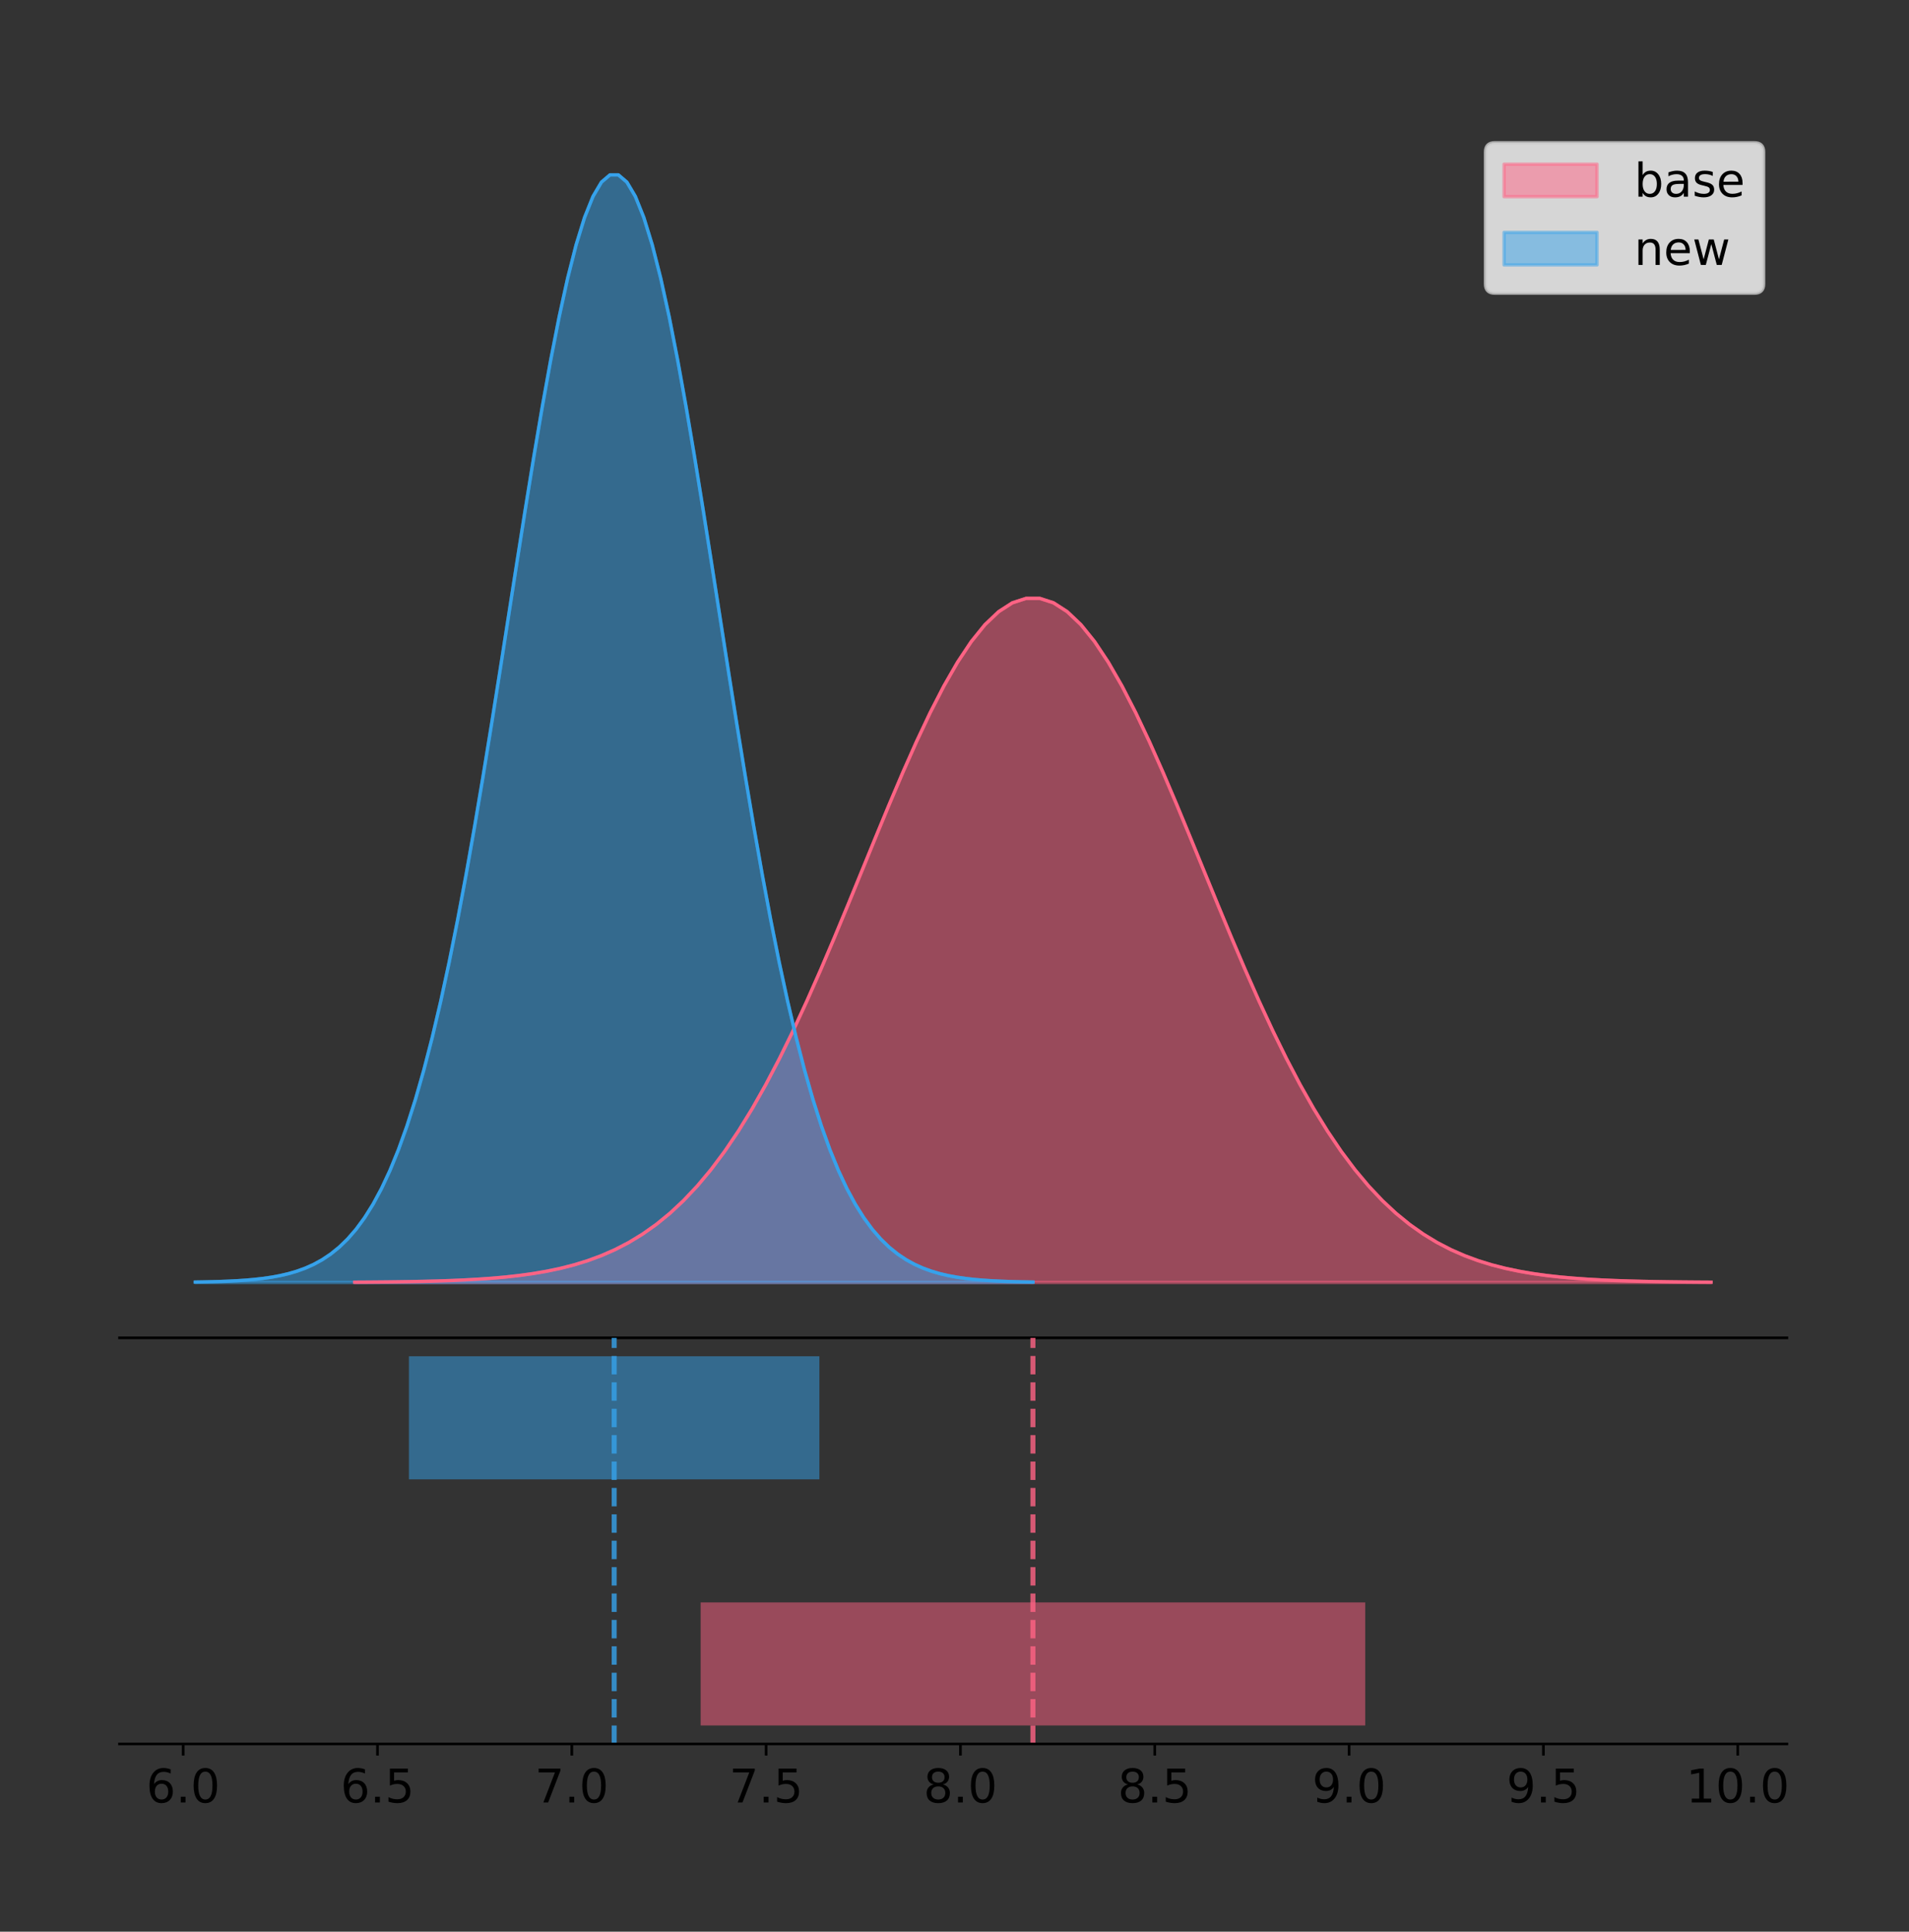 <?xml version="1.0" encoding="utf-8" standalone="no"?>
<!DOCTYPE svg PUBLIC "-//W3C//DTD SVG 1.1//EN"
  "http://www.w3.org/Graphics/SVG/1.1/DTD/svg11.dtd">
<!-- Created with matplotlib (https://matplotlib.org/) -->
<svg height="581.789pt" version="1.1" viewBox="0 0 574.985 581.789" width="574.985pt" xmlns="http://www.w3.org/2000/svg" xmlns:xlink="http://www.w3.org/1999/xlink">
 <rect x="0" y="0" width="574.985" height="581.789" fill="#333333" stroke="none"/>
 <defs>
  <style type="text/css">
*{stroke-linecap:butt;stroke-linejoin:round;}
  </style>
 </defs>
 <g id="figure_1">
  <g id="patch_1">
   <path d="M 0 581.789 
L 574.985 581.789 
L 574.985 0 
L 0 0 
z
" style="fill:none;"/>
  </g>
  <g id="axes_1">
   <g id="patch_2">
    <path d="M 36 402.93 
L 538.2 402.93 
L 538.2 36 
L 36 36 
z
" style="fill:none;"/>
   </g>
   <g id="PolyCollection_1">
    <defs>
     <path d="M 106.86 -195.538 
L 106.86 -195.607 
L 110.987 -195.633 
L 115.113 -195.668 
L 119.239 -195.715 
L 123.366 -195.777 
L 127.492 -195.859 
L 131.619 -195.966 
L 135.745 -196.104 
L 139.871 -196.283 
L 143.998 -196.512 
L 148.124 -196.803 
L 152.251 -197.169 
L 156.377 -197.629 
L 160.503 -198.2 
L 164.63 -198.906 
L 168.756 -199.77 
L 172.882 -200.822 
L 177.009 -202.093 
L 181.135 -203.616 
L 185.262 -205.429 
L 189.388 -207.569 
L 193.514 -210.078 
L 197.641 -212.995 
L 201.767 -216.36 
L 205.894 -220.213 
L 210.02 -224.589 
L 214.146 -229.518 
L 218.273 -235.025 
L 222.399 -241.125 
L 226.526 -247.825 
L 230.652 -255.12 
L 234.778 -262.99 
L 238.905 -271.403 
L 243.031 -280.31 
L 247.157 -289.647 
L 251.284 -299.331 
L 255.41 -309.267 
L 259.537 -319.343 
L 263.663 -329.434 
L 267.789 -339.406 
L 271.916 -349.114 
L 276.042 -358.41 
L 280.169 -367.145 
L 284.295 -375.171 
L 288.421 -382.348 
L 292.548 -388.548 
L 296.674 -393.656 
L 300.801 -397.575 
L 304.927 -400.231 
L 309.053 -401.572 
L 313.18 -401.572 
L 317.306 -400.231 
L 321.432 -397.575 
L 325.559 -393.656 
L 329.685 -388.548 
L 333.812 -382.348 
L 337.938 -375.171 
L 342.064 -367.145 
L 346.191 -358.41 
L 350.317 -349.114 
L 354.444 -339.406 
L 358.57 -329.434 
L 362.696 -319.343 
L 366.823 -309.267 
L 370.949 -299.331 
L 375.076 -289.647 
L 379.202 -280.31 
L 383.328 -271.403 
L 387.455 -262.99 
L 391.581 -255.12 
L 395.707 -247.825 
L 399.834 -241.125 
L 403.96 -235.025 
L 408.087 -229.518 
L 412.213 -224.589 
L 416.339 -220.213 
L 420.466 -216.36 
L 424.592 -212.995 
L 428.719 -210.078 
L 432.845 -207.569 
L 436.971 -205.429 
L 441.098 -203.616 
L 445.224 -202.093 
L 449.351 -200.822 
L 453.477 -199.77 
L 457.603 -198.906 
L 461.73 -198.2 
L 465.856 -197.629 
L 469.982 -197.169 
L 474.109 -196.803 
L 478.235 -196.512 
L 482.362 -196.283 
L 486.488 -196.104 
L 490.614 -195.966 
L 494.741 -195.859 
L 498.867 -195.777 
L 502.994 -195.715 
L 507.12 -195.668 
L 511.246 -195.633 
L 515.373 -195.607 
L 515.373 -195.538 
L 515.373 -195.538 
L 511.246 -195.538 
L 507.12 -195.538 
L 502.994 -195.538 
L 498.867 -195.538 
L 494.741 -195.538 
L 490.614 -195.538 
L 486.488 -195.538 
L 482.362 -195.538 
L 478.235 -195.538 
L 474.109 -195.538 
L 469.982 -195.538 
L 465.856 -195.538 
L 461.73 -195.538 
L 457.603 -195.538 
L 453.477 -195.538 
L 449.351 -195.538 
L 445.224 -195.538 
L 441.098 -195.538 
L 436.971 -195.538 
L 432.845 -195.538 
L 428.719 -195.538 
L 424.592 -195.538 
L 420.466 -195.538 
L 416.339 -195.538 
L 412.213 -195.538 
L 408.087 -195.538 
L 403.96 -195.538 
L 399.834 -195.538 
L 395.707 -195.538 
L 391.581 -195.538 
L 387.455 -195.538 
L 383.328 -195.538 
L 379.202 -195.538 
L 375.076 -195.538 
L 370.949 -195.538 
L 366.823 -195.538 
L 362.696 -195.538 
L 358.57 -195.538 
L 354.444 -195.538 
L 350.317 -195.538 
L 346.191 -195.538 
L 342.064 -195.538 
L 337.938 -195.538 
L 333.812 -195.538 
L 329.685 -195.538 
L 325.559 -195.538 
L 321.432 -195.538 
L 317.306 -195.538 
L 313.18 -195.538 
L 309.053 -195.538 
L 304.927 -195.538 
L 300.801 -195.538 
L 296.674 -195.538 
L 292.548 -195.538 
L 288.421 -195.538 
L 284.295 -195.538 
L 280.169 -195.538 
L 276.042 -195.538 
L 271.916 -195.538 
L 267.789 -195.538 
L 263.663 -195.538 
L 259.537 -195.538 
L 255.41 -195.538 
L 251.284 -195.538 
L 247.157 -195.538 
L 243.031 -195.538 
L 238.905 -195.538 
L 234.778 -195.538 
L 230.652 -195.538 
L 226.526 -195.538 
L 222.399 -195.538 
L 218.273 -195.538 
L 214.146 -195.538 
L 210.02 -195.538 
L 205.894 -195.538 
L 201.767 -195.538 
L 197.641 -195.538 
L 193.514 -195.538 
L 189.388 -195.538 
L 185.262 -195.538 
L 181.135 -195.538 
L 177.009 -195.538 
L 172.882 -195.538 
L 168.756 -195.538 
L 164.63 -195.538 
L 160.503 -195.538 
L 156.377 -195.538 
L 152.251 -195.538 
L 148.124 -195.538 
L 143.998 -195.538 
L 139.871 -195.538 
L 135.745 -195.538 
L 131.619 -195.538 
L 127.492 -195.538 
L 123.366 -195.538 
L 119.239 -195.538 
L 115.113 -195.538 
L 110.987 -195.538 
L 106.86 -195.538 
z
" id="m782795d3f2" style="stroke:#ff6384;stroke-opacity:0.5;"/>
    </defs>
    <g clip-path="url(#p6b4348c698)">
     <use style="fill:#ff6384;fill-opacity:0.5;stroke:#ff6384;stroke-opacity:0.5;" x="0" xlink:href="#m782795d3f2" y="581.789"/>
    </g>
   </g>
   <g id="PolyCollection_2">
    <defs>
     <path d="M 58.827 -195.538 
L 58.827 -195.65 
L 61.376 -195.692 
L 63.925 -195.749 
L 66.473 -195.825 
L 69.022 -195.925 
L 71.571 -196.058 
L 74.119 -196.23 
L 76.668 -196.455 
L 79.217 -196.744 
L 81.766 -197.115 
L 84.314 -197.585 
L 86.863 -198.179 
L 89.412 -198.923 
L 91.96 -199.848 
L 94.509 -200.99 
L 97.058 -202.39 
L 99.607 -204.093 
L 102.155 -206.151 
L 104.704 -208.617 
L 107.253 -211.552 
L 109.801 -215.017 
L 112.35 -219.078 
L 114.899 -223.801 
L 117.447 -229.25 
L 119.996 -235.488 
L 122.545 -242.572 
L 125.094 -250.552 
L 127.642 -259.468 
L 130.191 -269.344 
L 132.74 -280.192 
L 135.288 -292.002 
L 137.837 -304.744 
L 140.386 -318.365 
L 142.934 -332.786 
L 145.483 -347.901 
L 148.032 -363.58 
L 150.581 -379.667 
L 153.129 -395.98 
L 155.678 -412.318 
L 158.227 -428.462 
L 160.775 -444.18 
L 163.324 -459.23 
L 165.873 -473.372 
L 168.421 -486.366 
L 170.97 -497.987 
L 173.519 -508.025 
L 176.068 -516.294 
L 178.616 -522.64 
L 181.165 -526.94 
L 183.714 -529.111 
L 186.262 -529.111 
L 188.811 -526.94 
L 191.36 -522.64 
L 193.908 -516.294 
L 196.457 -508.025 
L 199.006 -497.987 
L 201.555 -486.366 
L 204.103 -473.372 
L 206.652 -459.23 
L 209.201 -444.18 
L 211.749 -428.462 
L 214.298 -412.318 
L 216.847 -395.98 
L 219.395 -379.667 
L 221.944 -363.58 
L 224.493 -347.901 
L 227.042 -332.786 
L 229.59 -318.365 
L 232.139 -304.744 
L 234.688 -292.002 
L 237.236 -280.192 
L 239.785 -269.344 
L 242.334 -259.468 
L 244.883 -250.552 
L 247.431 -242.572 
L 249.98 -235.488 
L 252.529 -229.25 
L 255.077 -223.801 
L 257.626 -219.078 
L 260.175 -215.017 
L 262.723 -211.552 
L 265.272 -208.617 
L 267.821 -206.151 
L 270.37 -204.093 
L 272.918 -202.39 
L 275.467 -200.99 
L 278.016 -199.848 
L 280.564 -198.923 
L 283.113 -198.179 
L 285.662 -197.585 
L 288.21 -197.115 
L 290.759 -196.744 
L 293.308 -196.455 
L 295.857 -196.23 
L 298.405 -196.058 
L 300.954 -195.925 
L 303.503 -195.825 
L 306.051 -195.749 
L 308.6 -195.692 
L 311.149 -195.65 
L 311.149 -195.538 
L 311.149 -195.538 
L 308.6 -195.538 
L 306.051 -195.538 
L 303.503 -195.538 
L 300.954 -195.538 
L 298.405 -195.538 
L 295.857 -195.538 
L 293.308 -195.538 
L 290.759 -195.538 
L 288.21 -195.538 
L 285.662 -195.538 
L 283.113 -195.538 
L 280.564 -195.538 
L 278.016 -195.538 
L 275.467 -195.538 
L 272.918 -195.538 
L 270.37 -195.538 
L 267.821 -195.538 
L 265.272 -195.538 
L 262.723 -195.538 
L 260.175 -195.538 
L 257.626 -195.538 
L 255.077 -195.538 
L 252.529 -195.538 
L 249.98 -195.538 
L 247.431 -195.538 
L 244.883 -195.538 
L 242.334 -195.538 
L 239.785 -195.538 
L 237.236 -195.538 
L 234.688 -195.538 
L 232.139 -195.538 
L 229.59 -195.538 
L 227.042 -195.538 
L 224.493 -195.538 
L 221.944 -195.538 
L 219.395 -195.538 
L 216.847 -195.538 
L 214.298 -195.538 
L 211.749 -195.538 
L 209.201 -195.538 
L 206.652 -195.538 
L 204.103 -195.538 
L 201.555 -195.538 
L 199.006 -195.538 
L 196.457 -195.538 
L 193.908 -195.538 
L 191.36 -195.538 
L 188.811 -195.538 
L 186.262 -195.538 
L 183.714 -195.538 
L 181.165 -195.538 
L 178.616 -195.538 
L 176.068 -195.538 
L 173.519 -195.538 
L 170.97 -195.538 
L 168.421 -195.538 
L 165.873 -195.538 
L 163.324 -195.538 
L 160.775 -195.538 
L 158.227 -195.538 
L 155.678 -195.538 
L 153.129 -195.538 
L 150.581 -195.538 
L 148.032 -195.538 
L 145.483 -195.538 
L 142.934 -195.538 
L 140.386 -195.538 
L 137.837 -195.538 
L 135.288 -195.538 
L 132.74 -195.538 
L 130.191 -195.538 
L 127.642 -195.538 
L 125.094 -195.538 
L 122.545 -195.538 
L 119.996 -195.538 
L 117.447 -195.538 
L 114.899 -195.538 
L 112.35 -195.538 
L 109.801 -195.538 
L 107.253 -195.538 
L 104.704 -195.538 
L 102.155 -195.538 
L 99.607 -195.538 
L 97.058 -195.538 
L 94.509 -195.538 
L 91.96 -195.538 
L 89.412 -195.538 
L 86.863 -195.538 
L 84.314 -195.538 
L 81.766 -195.538 
L 79.217 -195.538 
L 76.668 -195.538 
L 74.119 -195.538 
L 71.571 -195.538 
L 69.022 -195.538 
L 66.473 -195.538 
L 63.925 -195.538 
L 61.376 -195.538 
L 58.827 -195.538 
z
" id="m481fa9798a" style="stroke:#36a2eb;stroke-opacity:0.5;"/>
    </defs>
    <g clip-path="url(#p6b4348c698)">
     <use style="fill:#36a2eb;fill-opacity:0.5;stroke:#36a2eb;stroke-opacity:0.5;" x="0" xlink:href="#m481fa9798a" y="581.789"/>
    </g>
   </g>
   <g id="line2d_1">
    <path clip-path="url(#p6b4348c698)" d="M 106.86 386.182 
L 110.987 386.156 
L 115.113 386.121 
L 119.239 386.074 
L 123.366 386.012 
L 127.492 385.93 
L 131.619 385.824 
L 135.745 385.685 
L 139.871 385.506 
L 143.998 385.278 
L 148.124 384.987 
L 152.251 384.62 
L 156.377 384.161 
L 160.503 383.589 
L 164.63 382.884 
L 168.756 382.019 
L 172.882 380.967 
L 177.009 379.696 
L 181.135 378.173 
L 185.262 376.36 
L 189.388 374.22 
L 193.514 371.712 
L 197.641 368.795 
L 201.767 365.429 
L 205.894 361.576 
L 210.02 357.2 
L 214.146 352.271 
L 218.273 346.765 
L 222.399 340.664 
L 226.526 333.964 
L 230.652 326.669 
L 234.778 318.799 
L 238.905 310.386 
L 243.031 301.479 
L 247.157 292.143 
L 251.284 282.458 
L 255.41 272.522 
L 259.537 262.446 
L 263.663 252.355 
L 267.789 242.383 
L 271.916 232.675 
L 276.042 223.379 
L 280.169 214.645 
L 284.295 206.619 
L 288.421 199.441 
L 292.548 193.241 
L 296.674 188.133 
L 300.801 184.214 
L 304.927 181.558 
L 309.053 180.217 
L 313.18 180.217 
L 317.306 181.558 
L 321.432 184.214 
L 325.559 188.133 
L 329.685 193.241 
L 333.812 199.441 
L 337.938 206.619 
L 342.064 214.645 
L 346.191 223.379 
L 350.317 232.675 
L 354.444 242.383 
L 358.57 252.355 
L 362.696 262.446 
L 366.823 272.522 
L 370.949 282.458 
L 375.076 292.143 
L 379.202 301.479 
L 383.328 310.386 
L 387.455 318.799 
L 391.581 326.669 
L 395.707 333.964 
L 399.834 340.664 
L 403.96 346.765 
L 408.087 352.271 
L 412.213 357.2 
L 416.339 361.576 
L 420.466 365.429 
L 424.592 368.795 
L 428.719 371.712 
L 432.845 374.22 
L 436.971 376.36 
L 441.098 378.173 
L 445.224 379.696 
L 449.351 380.967 
L 453.477 382.019 
L 457.603 382.884 
L 461.73 383.589 
L 465.856 384.161 
L 469.982 384.62 
L 474.109 384.987 
L 478.235 385.278 
L 482.362 385.506 
L 486.488 385.685 
L 490.614 385.824 
L 494.741 385.93 
L 498.867 386.012 
L 502.994 386.074 
L 507.12 386.121 
L 511.246 386.156 
L 515.373 386.182 
" style="fill:none;stroke:#ff6384;stroke-linecap:square;"/>
   </g>
   <g id="line2d_2">
    <path clip-path="url(#p6b4348c698)" d="M 58.827 386.139 
L 61.376 386.097 
L 63.925 386.04 
L 66.473 385.965 
L 69.022 385.864 
L 71.571 385.732 
L 74.119 385.559 
L 76.668 385.334 
L 79.217 385.045 
L 81.766 384.675 
L 84.314 384.204 
L 86.863 383.61 
L 89.412 382.867 
L 91.96 381.941 
L 94.509 380.799 
L 97.058 379.399 
L 99.607 377.696 
L 102.155 375.639 
L 104.704 373.172 
L 107.253 370.238 
L 109.801 366.772 
L 112.35 362.711 
L 114.899 357.989 
L 117.447 352.539 
L 119.996 346.301 
L 122.545 339.217 
L 125.094 331.237 
L 127.642 322.322 
L 130.191 312.445 
L 132.74 301.597 
L 135.288 289.787 
L 137.837 277.045 
L 140.386 263.424 
L 142.934 249.004 
L 145.483 233.888 
L 148.032 218.209 
L 150.581 202.123 
L 153.129 185.809 
L 155.678 169.471 
L 158.227 153.327 
L 160.775 137.61 
L 163.324 122.559 
L 165.873 108.418 
L 168.421 95.423 
L 170.97 83.803 
L 173.519 73.765 
L 176.068 65.495 
L 178.616 59.15 
L 181.165 54.85 
L 183.714 52.679 
L 186.262 52.679 
L 188.811 54.85 
L 191.36 59.15 
L 193.908 65.495 
L 196.457 73.765 
L 199.006 83.803 
L 201.555 95.423 
L 204.103 108.418 
L 206.652 122.559 
L 209.201 137.61 
L 211.749 153.327 
L 214.298 169.471 
L 216.847 185.809 
L 219.395 202.123 
L 221.944 218.209 
L 224.493 233.888 
L 227.042 249.004 
L 229.59 263.424 
L 232.139 277.045 
L 234.688 289.787 
L 237.236 301.597 
L 239.785 312.445 
L 242.334 322.322 
L 244.883 331.237 
L 247.431 339.217 
L 249.98 346.301 
L 252.529 352.539 
L 255.077 357.989 
L 257.626 362.711 
L 260.175 366.772 
L 262.723 370.238 
L 265.272 373.172 
L 267.821 375.639 
L 270.37 377.696 
L 272.918 379.399 
L 275.467 380.799 
L 278.016 381.941 
L 280.564 382.867 
L 283.113 383.61 
L 285.662 384.204 
L 288.21 384.675 
L 290.759 385.045 
L 293.308 385.334 
L 295.857 385.559 
L 298.405 385.732 
L 300.954 385.864 
L 303.503 385.965 
L 306.051 386.04 
L 308.6 386.097 
L 311.149 386.139 
" style="fill:none;stroke:#36a2eb;stroke-linecap:square;"/>
   </g>
   <g id="patch_3">
    <path d="M 36 402.93 
L 538.2 402.93 
" style="fill:none;stroke:#000000;stroke-linecap:square;stroke-linejoin:miter;stroke-width:0.8;"/>
   </g>
   <g id="legend_1">
    <g id="patch_4">
     <path d="M 450.225 88.299 
L 528.4 88.299 
Q 531.2 88.299 531.2 85.499 
L 531.2 45.8 
Q 531.2 43 528.4 43 
L 450.225 43 
Q 447.425 43 447.425 45.8 
L 447.425 85.499 
Q 447.425 88.299 450.225 88.299 
z
" style="fill:#ffffff;opacity:0.8;stroke:#cccccc;stroke-linejoin:miter;"/>
    </g>
    <g id="patch_5">
     <path d="M 453.025 59.238 
L 481.025 59.238 
L 481.025 49.438 
L 453.025 49.438 
z
" style="fill:#ff6384;opacity:0.5;stroke:#ff6384;stroke-linejoin:miter;"/>
    </g>
    <g id="text_1">
     <!-- base -->
     <defs>
      <path d="M 48.688 27.297 
Q 48.688 37.203 44.609 42.844 
Q 40.531 48.484 33.406 48.484 
Q 26.266 48.484 22.188 42.844 
Q 18.109 37.203 18.109 27.297 
Q 18.109 17.391 22.188 11.75 
Q 26.266 6.109 33.406 6.109 
Q 40.531 6.109 44.609 11.75 
Q 48.688 17.391 48.688 27.297 
z
M 18.109 46.391 
Q 20.953 51.266 25.266 53.625 
Q 29.594 56 35.594 56 
Q 45.562 56 51.781 48.094 
Q 58.016 40.188 58.016 27.297 
Q 58.016 14.406 51.781 6.484 
Q 45.562 -1.422 35.594 -1.422 
Q 29.594 -1.422 25.266 0.953 
Q 20.953 3.328 18.109 8.203 
L 18.109 0 
L 9.078 0 
L 9.078 75.984 
L 18.109 75.984 
z
" id="DejaVuSans-98"/>
      <path d="M 34.281 27.484 
Q 23.391 27.484 19.188 25 
Q 14.984 22.516 14.984 16.5 
Q 14.984 11.719 18.141 8.906 
Q 21.297 6.109 26.703 6.109 
Q 34.188 6.109 38.703 11.406 
Q 43.219 16.703 43.219 25.484 
L 43.219 27.484 
z
M 52.203 31.203 
L 52.203 0 
L 43.219 0 
L 43.219 8.297 
Q 40.141 3.328 35.547 0.953 
Q 30.953 -1.422 24.312 -1.422 
Q 15.922 -1.422 10.953 3.297 
Q 6 8.016 6 15.922 
Q 6 25.141 12.172 29.828 
Q 18.359 34.516 30.609 34.516 
L 43.219 34.516 
L 43.219 35.406 
Q 43.219 41.609 39.141 45 
Q 35.062 48.391 27.688 48.391 
Q 23 48.391 18.547 47.266 
Q 14.109 46.141 10.016 43.891 
L 10.016 52.203 
Q 14.938 54.109 19.578 55.047 
Q 24.219 56 28.609 56 
Q 40.484 56 46.344 49.844 
Q 52.203 43.703 52.203 31.203 
z
" id="DejaVuSans-97"/>
      <path d="M 44.281 53.078 
L 44.281 44.578 
Q 40.484 46.531 36.375 47.5 
Q 32.281 48.484 27.875 48.484 
Q 21.188 48.484 17.844 46.438 
Q 14.5 44.391 14.5 40.281 
Q 14.5 37.156 16.891 35.375 
Q 19.281 33.594 26.516 31.984 
L 29.594 31.297 
Q 39.156 29.25 43.188 25.516 
Q 47.219 21.781 47.219 15.094 
Q 47.219 7.469 41.188 3.016 
Q 35.156 -1.422 24.609 -1.422 
Q 20.219 -1.422 15.453 -0.562 
Q 10.688 0.297 5.422 2 
L 5.422 11.281 
Q 10.406 8.688 15.234 7.391 
Q 20.062 6.109 24.812 6.109 
Q 31.156 6.109 34.562 8.281 
Q 37.984 10.453 37.984 14.406 
Q 37.984 18.062 35.516 20.016 
Q 33.062 21.969 24.703 23.781 
L 21.578 24.516 
Q 13.234 26.266 9.516 29.906 
Q 5.812 33.547 5.812 39.891 
Q 5.812 47.609 11.281 51.797 
Q 16.75 56 26.812 56 
Q 31.781 56 36.172 55.266 
Q 40.578 54.547 44.281 53.078 
z
" id="DejaVuSans-115"/>
      <path d="M 56.203 29.594 
L 56.203 25.203 
L 14.891 25.203 
Q 15.484 15.922 20.484 11.062 
Q 25.484 6.203 34.422 6.203 
Q 39.594 6.203 44.453 7.469 
Q 49.312 8.734 54.109 11.281 
L 54.109 2.781 
Q 49.266 0.734 44.188 -0.344 
Q 39.109 -1.422 33.891 -1.422 
Q 20.797 -1.422 13.156 6.188 
Q 5.516 13.812 5.516 26.812 
Q 5.516 40.234 12.766 48.109 
Q 20.016 56 32.328 56 
Q 43.359 56 49.781 48.891 
Q 56.203 41.797 56.203 29.594 
z
M 47.219 32.234 
Q 47.125 39.594 43.094 43.984 
Q 39.062 48.391 32.422 48.391 
Q 24.906 48.391 20.391 44.141 
Q 15.875 39.891 15.188 32.172 
z
" id="DejaVuSans-101"/>
     </defs>
     <g transform="translate(492.225 59.238)scale(0.14 -0.14)">
      <use xlink:href="#DejaVuSans-98"/>
      <use x="63.477" xlink:href="#DejaVuSans-97"/>
      <use x="124.756" xlink:href="#DejaVuSans-115"/>
      <use x="176.855" xlink:href="#DejaVuSans-101"/>
     </g>
    </g>
    <g id="patch_6">
     <path d="M 453.025 79.787 
L 481.025 79.787 
L 481.025 69.987 
L 453.025 69.987 
z
" style="fill:#36a2eb;opacity:0.5;stroke:#36a2eb;stroke-linejoin:miter;"/>
    </g>
    <g id="text_2">
     <!-- new -->
     <defs>
      <path d="M 54.891 33.016 
L 54.891 0 
L 45.906 0 
L 45.906 32.719 
Q 45.906 40.484 42.875 44.328 
Q 39.844 48.188 33.797 48.188 
Q 26.516 48.188 22.312 43.547 
Q 18.109 38.922 18.109 30.906 
L 18.109 0 
L 9.078 0 
L 9.078 54.688 
L 18.109 54.688 
L 18.109 46.188 
Q 21.344 51.125 25.703 53.562 
Q 30.078 56 35.797 56 
Q 45.219 56 50.047 50.172 
Q 54.891 44.344 54.891 33.016 
z
" id="DejaVuSans-110"/>
      <path d="M 4.203 54.688 
L 13.188 54.688 
L 24.422 12.016 
L 35.594 54.688 
L 46.188 54.688 
L 57.422 12.016 
L 68.609 54.688 
L 77.594 54.688 
L 63.281 0 
L 52.688 0 
L 40.922 44.828 
L 29.109 0 
L 18.5 0 
z
" id="DejaVuSans-119"/>
     </defs>
     <g transform="translate(492.225 79.787)scale(0.14 -0.14)">
      <use xlink:href="#DejaVuSans-110"/>
      <use x="63.379" xlink:href="#DejaVuSans-101"/>
      <use x="124.902" xlink:href="#DejaVuSans-119"/>
     </g>
    </g>
   </g>
  </g>
  <g id="axes_2">
   <g id="patch_7">
    <path d="M 36 525.24 
L 538.2 525.24 
L 538.2 402.93 
L 36 402.93 
z
" style="fill:none;"/>
   </g>
   <g id="patch_8">
    <path clip-path="url(#p485e00d5a4)" d="M 211.031 519.68 
L 411.202 519.68 
L 411.202 482.617 
L 211.031 482.617 
z
" style="fill:#ff6384;opacity:0.5;"/>
   </g>
   <g id="patch_9">
    <path clip-path="url(#p485e00d5a4)" d="M 123.169 445.553 
L 246.807 445.553 
L 246.807 408.49 
L 123.169 408.49 
z
" style="fill:#36a2eb;opacity:0.5;"/>
   </g>
   <g id="matplotlib.axis_1">
    <g id="xtick_1">
     <g id="line2d_3">
      <defs>
       <path d="M 0 0 
L 0 3.5 
" id="m785472f977" style="stroke:#000000;stroke-width:0.8;"/>
      </defs>
      <g>
       <use style="stroke:#000000;stroke-width:0.8;" x="55.172" xlink:href="#m785472f977" y="525.24"/>
      </g>
     </g>
     <g id="text_3">
      <!-- 6.0 -->
      <defs>
       <path d="M 33.016 40.375 
Q 26.375 40.375 22.484 35.828 
Q 18.609 31.297 18.609 23.391 
Q 18.609 15.531 22.484 10.953 
Q 26.375 6.391 33.016 6.391 
Q 39.656 6.391 43.531 10.953 
Q 47.406 15.531 47.406 23.391 
Q 47.406 31.297 43.531 35.828 
Q 39.656 40.375 33.016 40.375 
z
M 52.594 71.297 
L 52.594 62.312 
Q 48.875 64.062 45.094 64.984 
Q 41.312 65.922 37.594 65.922 
Q 27.828 65.922 22.672 59.328 
Q 17.531 52.734 16.797 39.406 
Q 19.672 43.656 24.016 45.922 
Q 28.375 48.188 33.594 48.188 
Q 44.578 48.188 50.953 41.516 
Q 57.328 34.859 57.328 23.391 
Q 57.328 12.156 50.688 5.359 
Q 44.047 -1.422 33.016 -1.422 
Q 20.359 -1.422 13.672 8.266 
Q 6.984 17.969 6.984 36.375 
Q 6.984 53.656 15.188 63.938 
Q 23.391 74.219 37.203 74.219 
Q 40.922 74.219 44.703 73.484 
Q 48.484 72.75 52.594 71.297 
z
" id="DejaVuSans-54"/>
       <path d="M 10.688 12.406 
L 21 12.406 
L 21 0 
L 10.688 0 
z
" id="DejaVuSans-46"/>
       <path d="M 31.781 66.406 
Q 24.172 66.406 20.328 58.906 
Q 16.5 51.422 16.5 36.375 
Q 16.5 21.391 20.328 13.891 
Q 24.172 6.391 31.781 6.391 
Q 39.453 6.391 43.281 13.891 
Q 47.125 21.391 47.125 36.375 
Q 47.125 51.422 43.281 58.906 
Q 39.453 66.406 31.781 66.406 
z
M 31.781 74.219 
Q 44.047 74.219 50.516 64.516 
Q 56.984 54.828 56.984 36.375 
Q 56.984 17.969 50.516 8.266 
Q 44.047 -1.422 31.781 -1.422 
Q 19.531 -1.422 13.062 8.266 
Q 6.594 17.969 6.594 36.375 
Q 6.594 54.828 13.062 64.516 
Q 19.531 74.219 31.781 74.219 
z
" id="DejaVuSans-48"/>
      </defs>
      <g transform="translate(44.04 542.878)scale(0.14 -0.14)">
       <use xlink:href="#DejaVuSans-54"/>
       <use x="63.623" xlink:href="#DejaVuSans-46"/>
       <use x="95.41" xlink:href="#DejaVuSans-48"/>
      </g>
     </g>
    </g>
    <g id="xtick_2">
     <g id="line2d_4">
      <g>
       <use style="stroke:#000000;stroke-width:0.8;" x="113.701" xlink:href="#m785472f977" y="525.24"/>
      </g>
     </g>
     <g id="text_4">
      <!-- 6.5 -->
      <defs>
       <path d="M 10.797 72.906 
L 49.516 72.906 
L 49.516 64.594 
L 19.828 64.594 
L 19.828 46.734 
Q 21.969 47.469 24.109 47.828 
Q 26.266 48.188 28.422 48.188 
Q 40.625 48.188 47.75 41.5 
Q 54.891 34.812 54.891 23.391 
Q 54.891 11.625 47.562 5.094 
Q 40.234 -1.422 26.906 -1.422 
Q 22.312 -1.422 17.547 -0.641 
Q 12.797 0.141 7.719 1.703 
L 7.719 11.625 
Q 12.109 9.234 16.797 8.062 
Q 21.484 6.891 26.703 6.891 
Q 35.156 6.891 40.078 11.328 
Q 45.016 15.766 45.016 23.391 
Q 45.016 31 40.078 35.438 
Q 35.156 39.891 26.703 39.891 
Q 22.75 39.891 18.812 39.016 
Q 14.891 38.141 10.797 36.281 
z
" id="DejaVuSans-53"/>
      </defs>
      <g transform="translate(102.568 542.878)scale(0.14 -0.14)">
       <use xlink:href="#DejaVuSans-54"/>
       <use x="63.623" xlink:href="#DejaVuSans-46"/>
       <use x="95.41" xlink:href="#DejaVuSans-53"/>
      </g>
     </g>
    </g>
    <g id="xtick_3">
     <g id="line2d_5">
      <g>
       <use style="stroke:#000000;stroke-width:0.8;" x="172.229" xlink:href="#m785472f977" y="525.24"/>
      </g>
     </g>
     <g id="text_5">
      <!-- 7.0 -->
      <defs>
       <path d="M 8.203 72.906 
L 55.078 72.906 
L 55.078 68.703 
L 28.609 0 
L 18.312 0 
L 43.219 64.594 
L 8.203 64.594 
z
" id="DejaVuSans-55"/>
      </defs>
      <g transform="translate(161.097 542.878)scale(0.14 -0.14)">
       <use xlink:href="#DejaVuSans-55"/>
       <use x="63.623" xlink:href="#DejaVuSans-46"/>
       <use x="95.41" xlink:href="#DejaVuSans-48"/>
      </g>
     </g>
    </g>
    <g id="xtick_4">
     <g id="line2d_6">
      <g>
       <use style="stroke:#000000;stroke-width:0.8;" x="230.757" xlink:href="#m785472f977" y="525.24"/>
      </g>
     </g>
     <g id="text_6">
      <!-- 7.5 -->
      <g transform="translate(219.625 542.878)scale(0.14 -0.14)">
       <use xlink:href="#DejaVuSans-55"/>
       <use x="63.623" xlink:href="#DejaVuSans-46"/>
       <use x="95.41" xlink:href="#DejaVuSans-53"/>
      </g>
     </g>
    </g>
    <g id="xtick_5">
     <g id="line2d_7">
      <g>
       <use style="stroke:#000000;stroke-width:0.8;" x="289.285" xlink:href="#m785472f977" y="525.24"/>
      </g>
     </g>
     <g id="text_7">
      <!-- 8.0 -->
      <defs>
       <path d="M 31.781 34.625 
Q 24.75 34.625 20.719 30.859 
Q 16.703 27.094 16.703 20.516 
Q 16.703 13.922 20.719 10.156 
Q 24.75 6.391 31.781 6.391 
Q 38.812 6.391 42.859 10.172 
Q 46.922 13.969 46.922 20.516 
Q 46.922 27.094 42.891 30.859 
Q 38.875 34.625 31.781 34.625 
z
M 21.922 38.812 
Q 15.578 40.375 12.031 44.719 
Q 8.5 49.078 8.5 55.328 
Q 8.5 64.062 14.719 69.141 
Q 20.953 74.219 31.781 74.219 
Q 42.672 74.219 48.875 69.141 
Q 55.078 64.062 55.078 55.328 
Q 55.078 49.078 51.531 44.719 
Q 48 40.375 41.703 38.812 
Q 48.828 37.156 52.797 32.312 
Q 56.781 27.484 56.781 20.516 
Q 56.781 9.906 50.312 4.234 
Q 43.844 -1.422 31.781 -1.422 
Q 19.734 -1.422 13.25 4.234 
Q 6.781 9.906 6.781 20.516 
Q 6.781 27.484 10.781 32.312 
Q 14.797 37.156 21.922 38.812 
z
M 18.312 54.391 
Q 18.312 48.734 21.844 45.562 
Q 25.391 42.391 31.781 42.391 
Q 38.141 42.391 41.719 45.562 
Q 45.312 48.734 45.312 54.391 
Q 45.312 60.062 41.719 63.234 
Q 38.141 66.406 31.781 66.406 
Q 25.391 66.406 21.844 63.234 
Q 18.312 60.062 18.312 54.391 
z
" id="DejaVuSans-56"/>
      </defs>
      <g transform="translate(278.153 542.878)scale(0.14 -0.14)">
       <use xlink:href="#DejaVuSans-56"/>
       <use x="63.623" xlink:href="#DejaVuSans-46"/>
       <use x="95.41" xlink:href="#DejaVuSans-48"/>
      </g>
     </g>
    </g>
    <g id="xtick_6">
     <g id="line2d_8">
      <g>
       <use style="stroke:#000000;stroke-width:0.8;" x="347.814" xlink:href="#m785472f977" y="525.24"/>
      </g>
     </g>
     <g id="text_8">
      <!-- 8.5 -->
      <g transform="translate(336.682 542.878)scale(0.14 -0.14)">
       <use xlink:href="#DejaVuSans-56"/>
       <use x="63.623" xlink:href="#DejaVuSans-46"/>
       <use x="95.41" xlink:href="#DejaVuSans-53"/>
      </g>
     </g>
    </g>
    <g id="xtick_7">
     <g id="line2d_9">
      <g>
       <use style="stroke:#000000;stroke-width:0.8;" x="406.342" xlink:href="#m785472f977" y="525.24"/>
      </g>
     </g>
     <g id="text_9">
      <!-- 9.0 -->
      <defs>
       <path d="M 10.984 1.516 
L 10.984 10.5 
Q 14.703 8.734 18.5 7.812 
Q 22.312 6.891 25.984 6.891 
Q 35.75 6.891 40.891 13.453 
Q 46.047 20.016 46.781 33.406 
Q 43.953 29.203 39.594 26.953 
Q 35.25 24.703 29.984 24.703 
Q 19.047 24.703 12.672 31.312 
Q 6.297 37.938 6.297 49.422 
Q 6.297 60.641 12.938 67.422 
Q 19.578 74.219 30.609 74.219 
Q 43.266 74.219 49.922 64.516 
Q 56.594 54.828 56.594 36.375 
Q 56.594 19.141 48.406 8.859 
Q 40.234 -1.422 26.422 -1.422 
Q 22.703 -1.422 18.891 -0.688 
Q 15.094 0.047 10.984 1.516 
z
M 30.609 32.422 
Q 37.25 32.422 41.125 36.953 
Q 45.016 41.5 45.016 49.422 
Q 45.016 57.281 41.125 61.844 
Q 37.25 66.406 30.609 66.406 
Q 23.969 66.406 20.094 61.844 
Q 16.219 57.281 16.219 49.422 
Q 16.219 41.5 20.094 36.953 
Q 23.969 32.422 30.609 32.422 
z
" id="DejaVuSans-57"/>
      </defs>
      <g transform="translate(395.21 542.878)scale(0.14 -0.14)">
       <use xlink:href="#DejaVuSans-57"/>
       <use x="63.623" xlink:href="#DejaVuSans-46"/>
       <use x="95.41" xlink:href="#DejaVuSans-48"/>
      </g>
     </g>
    </g>
    <g id="xtick_8">
     <g id="line2d_10">
      <g>
       <use style="stroke:#000000;stroke-width:0.8;" x="464.87" xlink:href="#m785472f977" y="525.24"/>
      </g>
     </g>
     <g id="text_10">
      <!-- 9.5 -->
      <g transform="translate(453.738 542.878)scale(0.14 -0.14)">
       <use xlink:href="#DejaVuSans-57"/>
       <use x="63.623" xlink:href="#DejaVuSans-46"/>
       <use x="95.41" xlink:href="#DejaVuSans-53"/>
      </g>
     </g>
    </g>
    <g id="xtick_9">
     <g id="line2d_11">
      <g>
       <use style="stroke:#000000;stroke-width:0.8;" x="523.399" xlink:href="#m785472f977" y="525.24"/>
      </g>
     </g>
     <g id="text_11">
      <!-- 10.0 -->
      <defs>
       <path d="M 12.406 8.297 
L 28.516 8.297 
L 28.516 63.922 
L 10.984 60.406 
L 10.984 69.391 
L 28.422 72.906 
L 38.281 72.906 
L 38.281 8.297 
L 54.391 8.297 
L 54.391 0 
L 12.406 0 
z
" id="DejaVuSans-49"/>
      </defs>
      <g transform="translate(507.813 542.878)scale(0.14 -0.14)">
       <use xlink:href="#DejaVuSans-49"/>
       <use x="63.623" xlink:href="#DejaVuSans-48"/>
       <use x="127.246" xlink:href="#DejaVuSans-46"/>
       <use x="159.033" xlink:href="#DejaVuSans-48"/>
      </g>
     </g>
    </g>
   </g>
   <g id="line2d_12">
    <path clip-path="url(#p485e00d5a4)" d="M 311.117 525.24 
L 311.117 402.93 
" style="fill:none;stroke:#ff6384;stroke-dasharray:5.55,2.4;stroke-dashoffset:0;stroke-opacity:0.8;stroke-width:1.5;"/>
   </g>
   <g id="line2d_13">
    <path clip-path="url(#p485e00d5a4)" d="M 184.988 525.24 
L 184.988 402.93 
" style="fill:none;stroke:#36a2eb;stroke-dasharray:5.55,2.4;stroke-dashoffset:0;stroke-opacity:0.8;stroke-width:1.5;"/>
   </g>
   <g id="patch_10">
    <path d="M 36 525.24 
L 538.2 525.24 
" style="fill:none;stroke:#000000;stroke-linecap:square;stroke-linejoin:miter;stroke-width:0.8;"/>
   </g>
  </g>
 </g>
 <defs>
  <clipPath id="p6b4348c698">
   <rect height="366.93" width="502.2" x="36" y="36"/>
  </clipPath>
  <clipPath id="p485e00d5a4">
   <rect height="122.31" width="502.2" x="36" y="402.93"/>
  </clipPath>
 </defs>
</svg>
